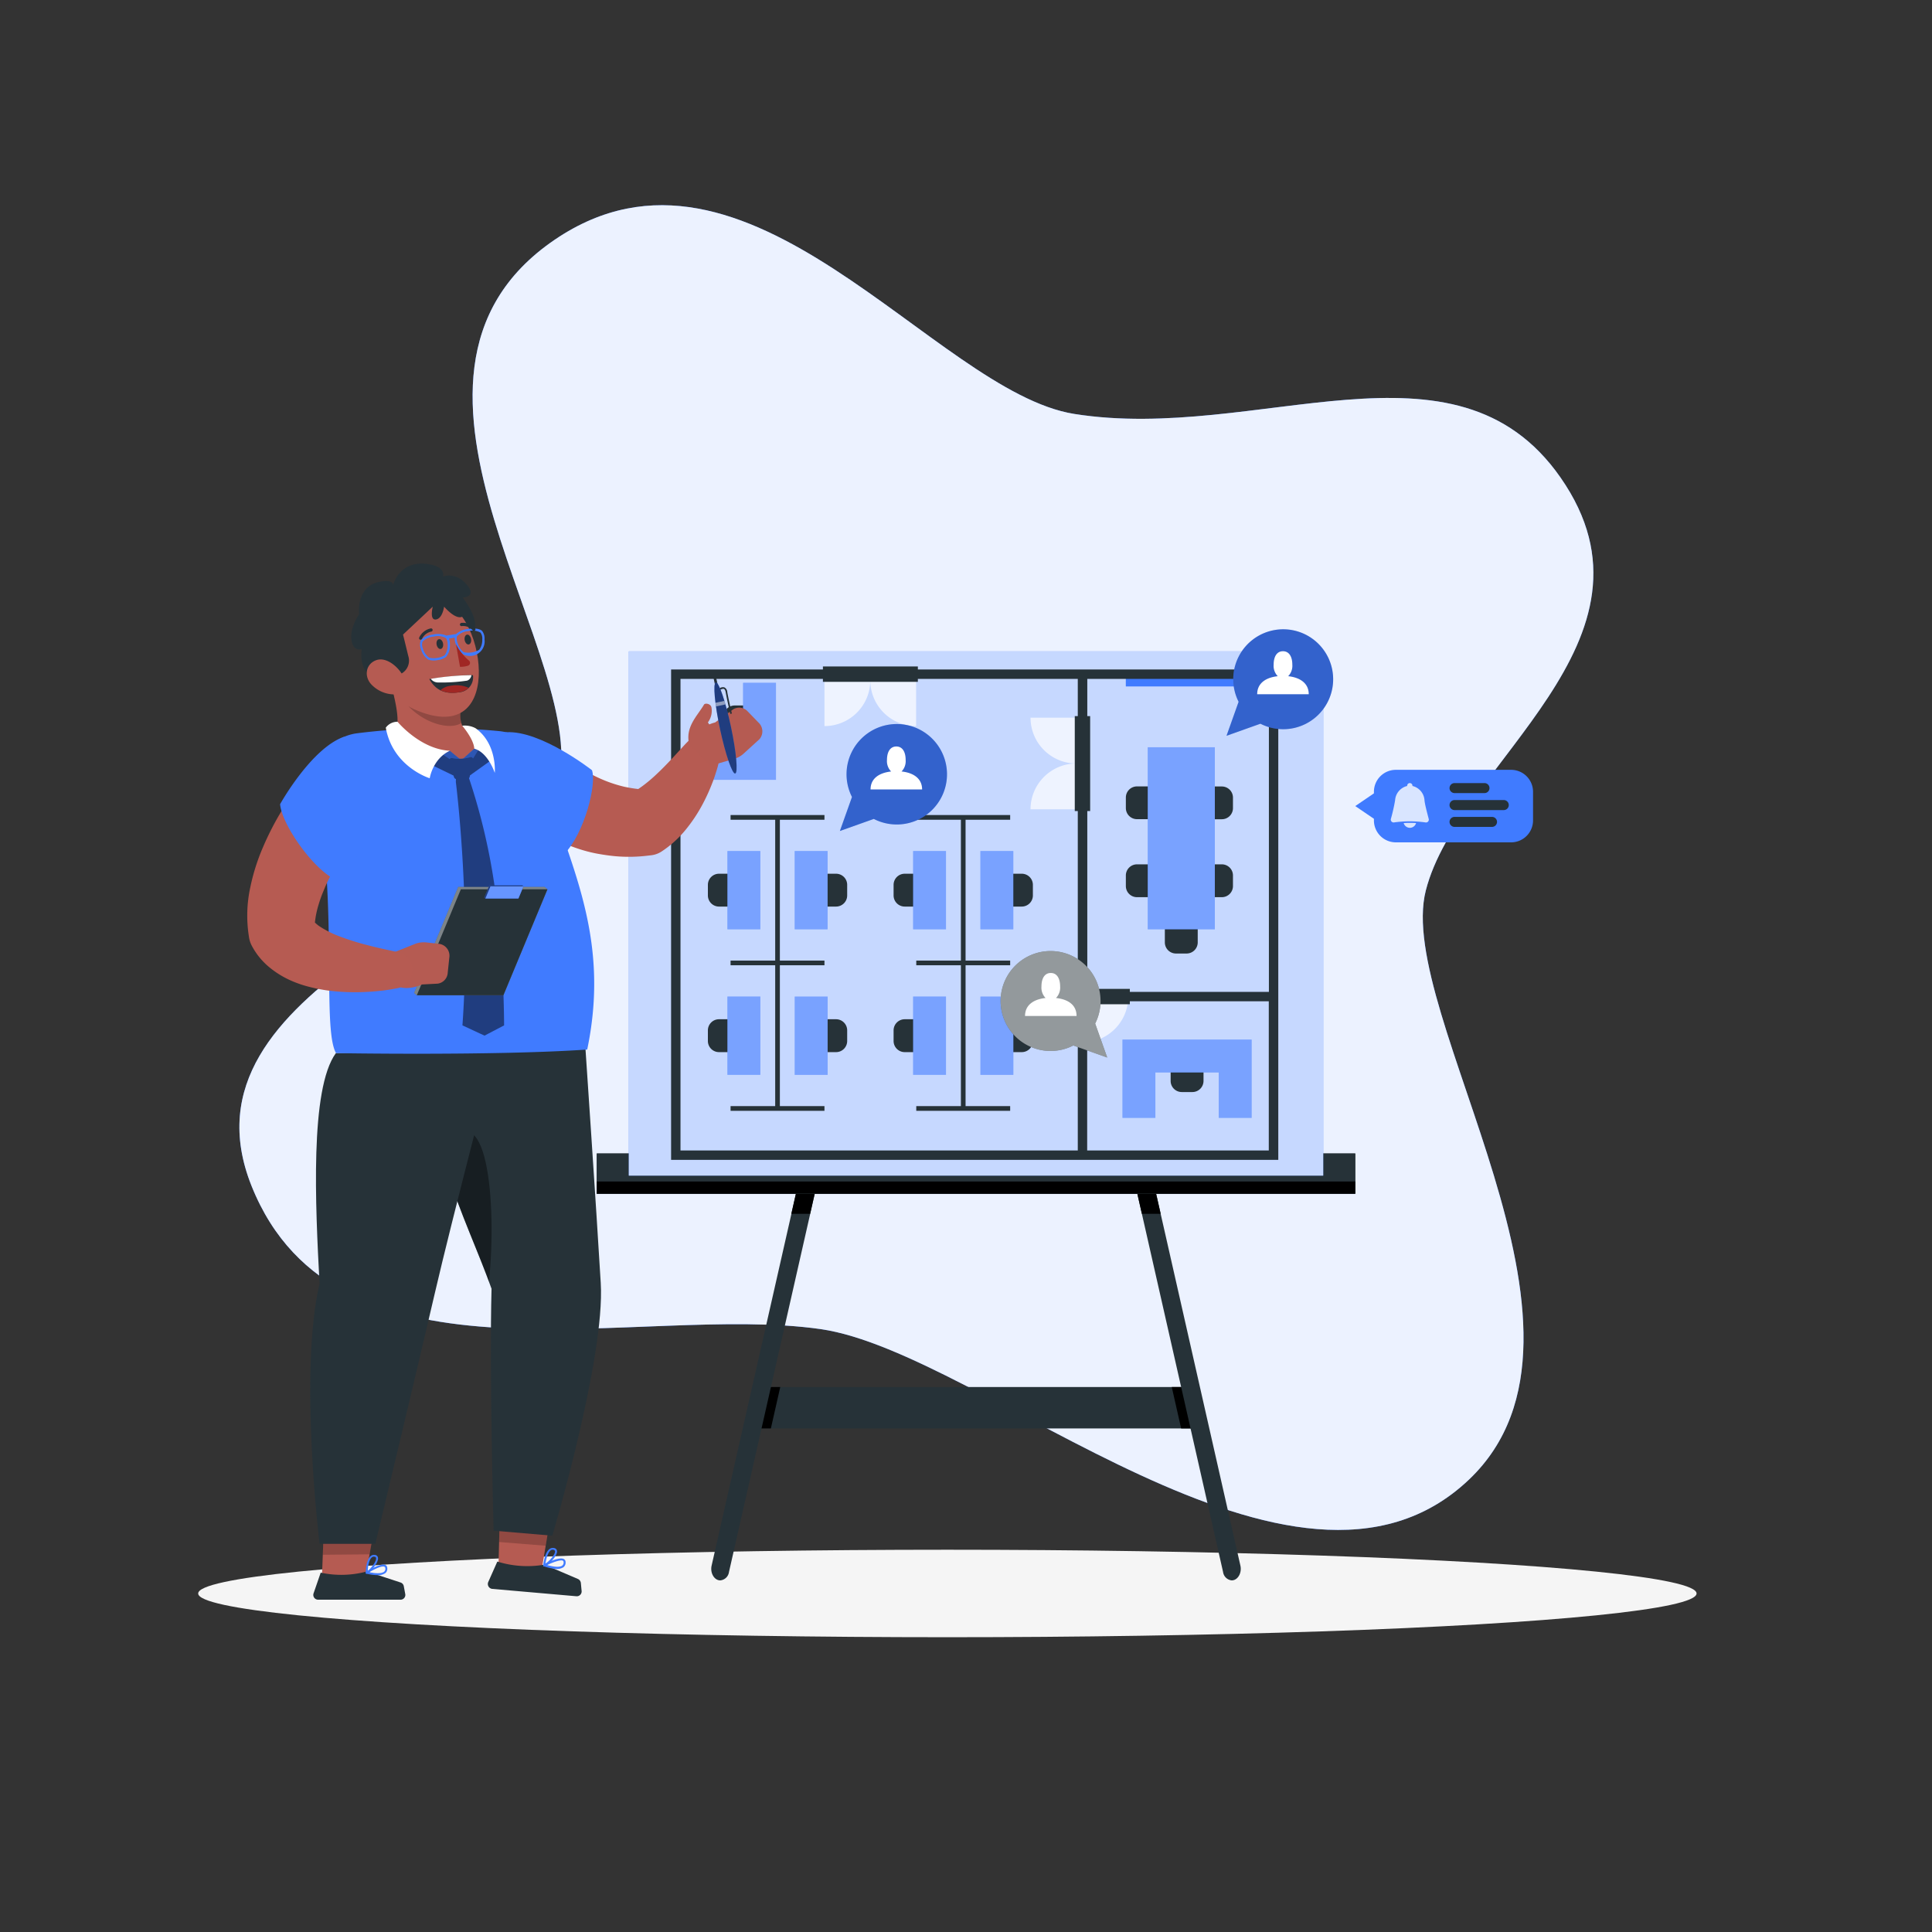 <svg xmlns="http://www.w3.org/2000/svg" viewBox="0 0 500 500"><rect x="0" y="0" width="500" height="500" fill="#333333" stroke="none"/><g id="freepik--background-simple--inject-2"><path d="M369,230.44c8.45-33.08,64.32-64.6,34.86-106.86-27.35-39.23-78.4-8.93-125.82-16.45-36.23-5.74-84.52-79-134.45-45.11-53,36,11,110.07.51,141.9-10.38,31.48-99.87,50.8-79,103,22.14,55.31,100.09,30.31,147.27,37.05,41.86,6,122.81,81.73,167.81,38.94C420.47,344.56,360.81,262.38,369,230.44Z" style="fill:#407BFF"></path><path d="M369,230.44c8.45-33.08,64.32-64.6,34.86-106.86-27.35-39.23-78.4-8.93-125.82-16.45-36.23-5.74-84.52-79-134.45-45.11-53,36,11,110.07.51,141.9-10.38,31.48-99.87,50.8-79,103,22.14,55.31,100.09,30.31,147.27,37.05,41.86,6,122.81,81.73,167.81,38.94C420.47,344.56,360.81,262.38,369,230.44Z" style="fill:#fff;opacity:0.9"></path></g><g id="freepik--Shadow--inject-2"><ellipse id="freepik--path--inject-2" cx="245.18" cy="412.39" rx="193.89" ry="11.32" style="fill:#f5f5f5"></ellipse></g><g id="freepik--office-plan--inject-2"><rect x="154.44" y="298.52" width="196.3" height="10.41" style="fill:#263238"></rect><rect x="154.44" y="298.52" width="196.3" height="10.41" style="fill:#263238"></rect><rect x="154.44" y="305.77" width="196.3" height="3.16"></rect><polygon points="310.54 369.68 194.63 369.68 197.06 358.96 308.11 358.96 310.54 369.68" style="fill:#263238"></polygon><polygon points="303.25 358.96 305.68 369.68 310.54 369.68 308.11 358.96 303.25 358.96"></polygon><polygon points="197.06 358.96 194.63 369.68 199.5 369.68 201.93 358.96 197.06 358.96"></polygon><path d="M186.4,409h0c-1.55,0-2.67-1.92-2.23-3.84L206,308.93h4.86l-22.2,97.9A2.5,2.5,0,0,1,186.4,409Z" style="fill:#263238"></path><polygon points="204.79 314.14 209.66 314.14 210.84 308.93 205.97 308.93 204.79 314.14"></polygon><path d="M318.77,409h0c1.56,0,2.68-1.92,2.24-3.84L299.2,308.93h-4.86l22.19,97.9A2.51,2.51,0,0,0,318.77,409Z" style="fill:#263238"></path><polygon points="299.2 308.93 294.34 308.93 295.52 314.14 300.38 314.14 299.2 308.93"></polygon><rect x="162.73" y="168.57" width="179.72" height="135.68" style="fill:#407BFF"></rect><rect x="162.73" y="168.57" width="179.72" height="135.68" style="fill:#fff;opacity:0.7"></rect><path d="M292,257.91a11.86,11.86,0,0,1-11.86,11.86V257.91Z" style="fill:#fff;opacity:0.7"></path><polygon points="213.37 212.15 213.37 210.93 189.07 210.93 189.07 212.15 200.62 212.15 200.62 248.6 189.07 248.6 189.07 249.81 200.62 249.81 200.62 286.26 189.07 286.26 189.07 287.48 213.37 287.48 213.37 286.26 201.83 286.26 201.83 249.81 213.37 249.81 213.37 248.6 201.83 248.6 201.83 212.15 213.37 212.15" style="fill:#263238"></polygon><path d="M212.81,226.12h6.43a0,0,0,0,1,0,0v8.5a0,0,0,0,1,0,0h-6.43a2.88,2.88,0,0,1-2.88-2.88V229A2.88,2.88,0,0,1,212.81,226.12Z" transform="translate(429.18 460.74) rotate(180)" style="fill:#263238"></path><path d="M212.81,263.78h6.43a0,0,0,0,1,0,0v8.51a0,0,0,0,1,0,0h-6.43a2.88,2.88,0,0,1-2.88-2.88v-2.74A2.88,2.88,0,0,1,212.81,263.78Z" transform="translate(429.18 536.07) rotate(180)" style="fill:#263238"></path><path d="M186.08,263.78h6.43a0,0,0,0,1,0,0v8.51a0,0,0,0,1,0,0h-6.43a2.88,2.88,0,0,1-2.88-2.88v-2.74A2.88,2.88,0,0,1,186.08,263.78Z" style="fill:#263238"></path><path d="M186.08,226.12h6.43a0,0,0,0,1,0,0v8.5a0,0,0,0,1,0,0h-6.43a2.88,2.88,0,0,1-2.88-2.88V229a2.88,2.88,0,0,1,2.88-2.88Z" style="fill:#263238"></path><path d="M190.13,182.58h6.43a0,0,0,0,1,0,0v8.51a0,0,0,0,1,0,0h-6.43a2.88,2.88,0,0,1-2.88-2.88v-2.74A2.88,2.88,0,0,1,190.13,182.58Z" style="fill:#263238"></path><path d="M305.43,273.71h6.43a0,0,0,0,1,0,0v8.51a0,0,0,0,1,0,0h-6.43a2.88,2.88,0,0,1-2.88-2.88v-2.74A2.88,2.88,0,0,1,305.43,273.71Z" transform="translate(29.25 585.17) rotate(-90)" style="fill:#263238"></path><polygon points="261.43 212.15 261.43 210.93 237.13 210.93 237.13 212.15 248.68 212.15 248.68 248.6 237.13 248.6 237.13 249.81 248.68 249.81 248.68 286.26 237.13 286.26 237.13 287.48 261.43 287.48 261.43 286.26 249.89 286.26 249.89 249.81 261.43 249.81 261.43 248.6 249.89 248.6 249.89 212.15 261.43 212.15" style="fill:#263238"></polygon><path d="M260.87,226.12h6.43a0,0,0,0,1,0,0v8.5a0,0,0,0,1,0,0h-6.43a2.88,2.88,0,0,1-2.88-2.88V229A2.88,2.88,0,0,1,260.87,226.12Z" transform="translate(525.3 460.74) rotate(180)" style="fill:#263238"></path><path d="M294.25,223.69h6.43a0,0,0,0,1,0,0v8.5a0,0,0,0,1,0,0h-6.43a2.88,2.88,0,0,1-2.88-2.88v-2.74A2.88,2.88,0,0,1,294.25,223.69Z" style="fill:#263238"></path><path d="M294.25,203.52h6.43a0,0,0,0,1,0,0V212a0,0,0,0,1,0,0h-6.43a2.88,2.88,0,0,1-2.88-2.88V206.4A2.88,2.88,0,0,1,294.25,203.52Z" style="fill:#263238"></path><path d="M312.61,223.69H319a0,0,0,0,1,0,0v8.5a0,0,0,0,1,0,0h-6.43a2.88,2.88,0,0,1-2.88-2.88v-2.74A2.88,2.88,0,0,1,312.61,223.69Z" transform="translate(628.78 455.88) rotate(180)" style="fill:#263238"></path><path d="M303.94,237.86h6.43a0,0,0,0,1,0,0v8.51a0,0,0,0,1,0,0h-6.43a2.88,2.88,0,0,1-2.88-2.88v-2.74A2.88,2.88,0,0,1,303.94,237.86Z" transform="translate(63.6 547.83) rotate(-90)" style="fill:#263238"></path><path d="M312.61,203.52H319a0,0,0,0,1,0,0V212a0,0,0,0,1,0,0h-6.43a2.88,2.88,0,0,1-2.88-2.88V206.4A2.88,2.88,0,0,1,312.61,203.52Z" transform="translate(628.78 415.54) rotate(180)" style="fill:#263238"></path><path d="M260.87,263.78h6.43a0,0,0,0,1,0,0v8.51a0,0,0,0,1,0,0h-6.43a2.88,2.88,0,0,1-2.88-2.88v-2.74A2.88,2.88,0,0,1,260.87,263.78Z" transform="translate(525.3 536.07) rotate(180)" style="fill:#263238"></path><path d="M234.14,263.78h6.43a0,0,0,0,1,0,0v8.51a0,0,0,0,1,0,0h-6.43a2.88,2.88,0,0,1-2.88-2.88v-2.74A2.88,2.88,0,0,1,234.14,263.78Z" style="fill:#263238"></path><path d="M234.14,226.12h6.43a0,0,0,0,1,0,0v8.5a0,0,0,0,1,0,0h-6.43a2.88,2.88,0,0,1-2.88-2.88V229A2.88,2.88,0,0,1,234.14,226.12Z" style="fill:#263238"></path><path d="M225.23,176.06a11.85,11.85,0,0,1-11.86,11.85V176.06Z" style="fill:#fff;opacity:0.7"></path><path d="M225.23,176.06a11.85,11.85,0,0,0,11.86,11.85V176.06Z" style="fill:#fff;opacity:0.7"></path><rect x="291.37" y="174.47" width="28.35" height="3.17" transform="translate(611.08 352.12) rotate(180)" style="fill:#407BFF"></rect><path d="M278.56,197.59a11.86,11.86,0,0,1-11.86-11.86h11.86Z" style="fill:#fff;opacity:0.7"></path><path d="M278.56,197.59a11.86,11.86,0,0,0-11.86,11.85h11.86Z" style="fill:#fff;opacity:0.7"></path><rect x="199.81" y="226.12" width="20.25" height="8.51" transform="translate(440.3 20.44) rotate(90)" style="fill:#407BFF"></rect><rect x="199.81" y="263.78" width="20.25" height="8.51" transform="translate(477.97 58.11) rotate(90)" style="fill:#407BFF"></rect><rect x="182.39" y="263.78" width="20.25" height="8.51" transform="translate(-75.52 460.55) rotate(-90)" style="fill:#407BFF"></rect><rect x="182.39" y="226.12" width="20.25" height="8.51" transform="translate(-37.86 422.89) rotate(-90)" style="fill:#407BFF"></rect><polygon points="192.31 176.71 192.31 193.31 180.57 193.31 180.57 201.82 200.82 201.82 200.82 176.71 192.31 176.71" style="fill:#407BFF"></polygon><rect x="247.87" y="226.12" width="20.25" height="8.51" transform="translate(488.36 -27.62) rotate(90)" style="fill:#407BFF"></rect><rect x="247.87" y="263.78" width="20.25" height="8.51" transform="translate(526.03 10.05) rotate(90)" style="fill:#407BFF"></rect><rect x="230.45" y="263.78" width="20.25" height="8.5" transform="translate(-27.46 508.61) rotate(-90)" style="fill:#407BFF"></rect><rect x="230.45" y="226.12" width="20.25" height="8.5" transform="translate(10.2 470.95) rotate(-90)" style="fill:#407BFF"></rect><polygon points="290.5 269.05 290.5 289.3 299.01 289.3 299.01 277.55 315.41 277.55 315.41 289.3 323.92 289.3 323.92 269.05 290.5 269.05" style="fill:#407BFF"></polygon><rect x="282.16" y="208.27" width="47.11" height="17.36" transform="translate(88.77 522.66) rotate(-90)" style="fill:#407BFF"></rect><g style="opacity:0.3"><rect x="199.81" y="226.12" width="20.25" height="8.51" transform="translate(440.3 20.44) rotate(90)" style="fill:#fff"></rect><rect x="199.81" y="263.78" width="20.25" height="8.51" transform="translate(477.97 58.11) rotate(90)" style="fill:#fff"></rect><rect x="182.39" y="263.78" width="20.25" height="8.51" transform="translate(-75.52 460.55) rotate(-90)" style="fill:#fff"></rect><rect x="182.39" y="226.12" width="20.25" height="8.51" transform="translate(-37.86 422.89) rotate(-90)" style="fill:#fff"></rect><polygon points="192.31 176.71 192.31 193.31 180.57 193.31 180.57 201.82 200.82 201.82 200.82 176.71 192.31 176.71" style="fill:#fff"></polygon><rect x="247.87" y="226.12" width="20.25" height="8.51" transform="translate(488.36 -27.62) rotate(90)" style="fill:#fff"></rect><rect x="247.87" y="263.78" width="20.25" height="8.51" transform="translate(526.03 10.05) rotate(90)" style="fill:#fff"></rect><rect x="230.45" y="263.78" width="20.25" height="8.5" transform="translate(-27.46 508.61) rotate(-90)" style="fill:#fff"></rect><rect x="230.45" y="226.12" width="20.25" height="8.5" transform="translate(10.2 470.95) rotate(-90)" style="fill:#fff"></rect><polygon points="290.5 269.05 290.5 289.3 299.01 289.3 299.01 277.55 315.41 277.55 315.41 289.3 323.92 289.3 323.92 269.05 290.5 269.05" style="fill:#fff"></polygon><rect x="282.16" y="208.27" width="47.11" height="17.36" transform="translate(88.77 522.66) rotate(-90)" style="fill:#fff"></rect></g><rect x="212.97" y="172.48" width="24.57" height="3.98" style="fill:#263238"></rect><rect x="278.15" y="185.33" width="3.98" height="24.57" style="fill:#263238"></rect><rect x="279.71" y="255.92" width="12.69" height="3.98" style="fill:#263238"></rect><path d="M173.68,173.26V300.17H330.82V173.26ZM328.39,256.7h-47v-81h47Zm-152.28-81H278.93V297.74H176.11ZM281.36,297.74V259.13h47v38.61Z" style="fill:#263238"></path></g><g id="freepik--Icons--inject-2"><path d="M317.42,190.42l3.13-8.8a12.93,12.93,0,1,1,5.65,5.68Z" style="fill:#407BFF"></path><path d="M317.42,190.42l3.13-8.8a12.93,12.93,0,1,1,5.65,5.68Z" style="opacity:0.2"></path><path d="M330.68,175a3.84,3.84,0,0,1-1.06-3c0-1.91.73-3.46,2.41-3.46s2.42,1.55,2.42,3.46a3.84,3.84,0,0,1-1.07,3c3,.32,5.32,1.77,5.32,4.66H325.36C325.36,176.78,327.65,175.33,330.68,175Z" style="fill:#fff"></path><path d="M217.36,215.06l3.13-8.8a13,13,0,1,1,5.65,5.68Z" style="fill:#407BFF"></path><path d="M217.36,215.06l3.13-8.8a13,13,0,1,1,5.65,5.68Z" style="opacity:0.2"></path><path d="M230.62,199.66a3.84,3.84,0,0,1-1.07-3c0-1.92.74-3.47,2.42-3.47s2.41,1.55,2.41,3.47a3.84,3.84,0,0,1-1.06,3c3,.31,5.32,1.76,5.32,4.65H225.3C225.3,201.42,227.58,200,230.62,199.66Z" style="fill:#fff"></path><path d="M286.55,273.69l-3.12-8.8a12.93,12.93,0,1,0-11.54,7.1,12.89,12.89,0,0,0,5.88-1.42Z" style="fill:#263238"></path><path d="M286.55,273.69l-3.12-8.8a12.93,12.93,0,1,0-11.54,7.1,12.89,12.89,0,0,0,5.88-1.42Z" style="fill:#fff;opacity:0.5"></path><path d="M273.29,258.28a3.84,3.84,0,0,0,1.07-3c0-1.91-.73-3.47-2.42-3.47s-2.41,1.56-2.41,3.47a3.84,3.84,0,0,0,1.06,3c-3,.32-5.31,1.76-5.31,4.65h13.33C278.61,260,276.33,258.6,273.29,258.28Z" style="fill:#fff"></path></g><g id="freepik--speech-bubble-2--inject-2"><path d="M391.07,199.23H361.25a5.68,5.68,0,0,0-5.68,5.68v.41l-4.83,3.29,4.83,3.29v.42a5.68,5.68,0,0,0,5.68,5.68h29.82a5.68,5.68,0,0,0,5.68-5.68v-7.41A5.68,5.68,0,0,0,391.07,199.23Z" style="fill:#407BFF"></path><path d="M384.19,205.25h-7.75a1.3,1.3,0,0,1-1.3-1.29h0a1.3,1.3,0,0,1,1.3-1.3h7.75a1.3,1.3,0,0,1,1.29,1.3h0A1.29,1.29,0,0,1,384.19,205.25Z" style="fill:#263238"></path><path d="M389.17,209.65H376.44a1.3,1.3,0,0,1-1.3-1.3h0a1.3,1.3,0,0,1,1.3-1.3h12.73a1.3,1.3,0,0,1,1.3,1.3h0A1.3,1.3,0,0,1,389.17,209.65Z" style="fill:#263238"></path><path d="M386.13,214h-9.69a1.3,1.3,0,0,1-1.3-1.3h0a1.3,1.3,0,0,1,1.3-1.29h9.69a1.3,1.3,0,0,1,1.3,1.29h0A1.3,1.3,0,0,1,386.13,214Z" style="fill:#263238"></path><g style="opacity:0.8"><path d="M363.27,213a1.66,1.66,0,0,0,3.21,0A28.64,28.64,0,0,0,363.27,213Z" style="fill:#fff"></path><path d="M369.75,211.93c-.4-1.53-1-3.78-1.09-4.8a4.06,4.06,0,0,0-3.12-3.72s0,0,0-.07a.68.68,0,0,0-1.36,0,.25.25,0,0,0,0,.07,4.07,4.07,0,0,0-3.13,3.72,47.23,47.23,0,0,1-1.09,4.8.73.73,0,0,0,.83.91,29.43,29.43,0,0,1,8.1,0A.73.73,0,0,0,369.75,211.93Z" style="fill:#fff"></path></g></g><g id="freepik--Character--inject-2"><path d="M99.7,177s-7.14-1.12-6.08-9c0,0-2.23.8-2.67-2.42s2-6.62,2-6.62-.92-7,5.07-8.35c3.88-.87,3.71.84,3.71.84s1.6-6.94,9.7-5.35c4,.77,3.22,3.1,3.22,3.1s3.45-1.41,6.41,2.44c2.25,2.94-1.31,3-1.31,3s6.5,8.32,1.07,9.65-10.62-9.4-10.62-9.4l-7.4,6.33s-3.1,6.5-3,6.78S99.7,177,99.7,177Z" style="fill:#263238"></path><polygon points="142.67 391.29 129.39 390.25 128.99 406 140.09 406.89 142.67 391.29" style="fill:#b55b52"></polygon><polygon points="142.66 391.3 129.38 390.25 129.16 399.07 141.22 400.03 142.66 391.3" style="opacity:0.2"></polygon><path d="M127.21,333.52c-6.93-19.44-18.57-39.15-12.68-59.32l36.84-5s3,44.18,4.1,62.81c1.19,19.37-12.53,65.42-12.53,65.42l-15.19-1.29S126.62,355.39,127.21,333.52Z" style="fill:#263238"></path><path d="M126.54,331.67c-4.17-11.23-9.65-22.56-12.21-34C126.29,280.59,128.62,311.91,126.54,331.67Z" style="opacity:0.4"></path><polygon points="97.2 393.43 83.87 393.56 83.28 409.28 94.42 409.19 97.2 393.43" style="fill:#b55b52"></polygon><polygon points="97.2 393.43 83.86 393.56 83.53 402.37 95.64 402.26 97.2 393.43" style="opacity:0.2"></polygon><path d="M82.7,332.2c-1.08-20.18-2.54-50.37,4.22-59.65l41.52-.93s-11.54,44.19-15.85,62.81c-4.48,19.36-15.46,65.12-15.46,65.12l-14.42,0S77.28,355.24,82.7,332.2Z" style="fill:#263238"></path><path d="M185,191.63a4.8,4.8,0,0,0-6.77.05l-.45.46c-.6.6-1.28,1.38-1.92,2.07s-1.3,1.42-1.94,2.11c-1.3,1.38-2.59,2.72-3.89,3.93a38.9,38.9,0,0,1-3.85,3.25c-.35.25-.69.48-1,.7a36.2,36.2,0,0,1-3.61-.59,35.09,35.09,0,0,1-4.86-1.53,38.88,38.88,0,0,1-4.65-2.23c-.76-.42-1.49-.88-2.2-1.33-.35-.22-.69-.46-1-.68l-.46-.31-.19-.14-.08,0s0,0,0,0,0,0,0,.06a9.5,9.5,0,0,0-12.66,14.17l.62.55.47.39.89.71c.59.45,1.18.87,1.77,1.27a41.14,41.14,0,0,0,3.63,2.19,43,43,0,0,0,7.77,3.23c1.35.41,2.73.75,4.12,1s2.8.46,4.22.6a40,40,0,0,0,8.54-.1l1.06-.12a6.23,6.23,0,0,0,2.7-1,27.59,27.59,0,0,0,6.16-5.57,40.12,40.12,0,0,0,4.07-6,49.11,49.11,0,0,0,2.87-6.18c.4-1,.75-2.1,1.09-3.17s.58-2.1.86-3.34A4.81,4.81,0,0,0,185,191.63Z" style="fill:#b65b52"></path><path d="M183.75,198.21l-3.88-4.06c-2.29-5.44,5.2-7.18,5.2-7.18l4.68-3.4a3,3,0,0,1,3.81.6l2.73,2.82a3.11,3.11,0,0,1,.25,4.32l-3.9,3.55a6.08,6.08,0,0,1-2.58,1.51Z" style="fill:#b55b52"></path><path d="M131,189.5c9-.53,22.2,9.83,22.2,9.83,1.25,3.45-1.82,16.27-7.33,21.87,0,0-6.33,1.51-11.87-5.17C128,208.76,121.44,190.05,131,189.5Z" style="fill:#407BFF"></path><path d="M129.19,189.21a167.34,167.34,0,0,0-37,.59,12.49,12.49,0,0,0-10.4,14.88c5.76,29,1.45,61.39,5.18,67.87,0,0,41.09.72,65-.93,6.56-31.48-6.34-50.76-12.82-75.35C138,192.07,133.51,189.66,129.19,189.21Z" style="fill:#407BFF"></path><path d="M123.36,191.34a7.87,7.87,0,0,0-3.74-3.53,7.27,7.27,0,0,1-.13-4.88l-18.25-5.81c1.47,6,2.63,10.8.39,13.73,3.58,2.19,10.16,6.13,17.33,5.92S124.53,193.87,123.36,191.34Z" style="fill:#b55b52"></path><path d="M119.35,183.5l-13.7-.81c4.28,4.58,10.77,6.3,13.74,4.44A7.27,7.27,0,0,1,119.35,183.5Z" style="opacity:0.2"></path><path d="M119.39,196.75l-3-2.46-4,2S115,198.67,119.39,196.75Z" style="fill:#407BFF"></path><path d="M119.39,196.75l-3-2.46-4,2S115,198.67,119.39,196.75Z" style="opacity:0.3"></path><path d="M97.68,167.88c2.18,7.86,3.84,13.15,9.51,15.68,11.27,5,16.31-.31,16.71-8.6.35-7.46-3.27-19.06-12.32-20.74S95.5,160,97.68,167.88Z" style="fill:#b55b52"></path><path d="M124.76,163.27c-.74-.68-2.36-.71-3.63-.5a5.54,5.54,0,0,0-3.09,1.32l-2.51.4a5.7,5.7,0,0,0-3.35-.3c-1.27.2-2.8.73-3.3,1.61a3.13,3.13,0,0,0,.1,2.28,4.73,4.73,0,0,0,1.91,2.65,4.7,4.7,0,0,0,2.35.1,4.76,4.76,0,0,0,2.2-.82,4.69,4.69,0,0,0,1-3.12,4.2,4.2,0,0,0-.26-1.64l1.49-.24a4.32,4.32,0,0,0,.27,1.65,4.72,4.72,0,0,0,1.91,2.65,3.78,3.78,0,0,0,5.54-3.84A3.16,3.16,0,0,0,124.76,163.27Zm-8.89,3.61a4.24,4.24,0,0,1-.8,2.7,5.48,5.48,0,0,1-4,.63,4.26,4.26,0,0,1-1.6-2.31,2.58,2.58,0,0,1-.13-1.82,4.39,4.39,0,0,1,2.89-1.33,4.34,4.34,0,0,1,3.16.37.78.78,0,0,1,.16.22h0A3.33,3.33,0,0,1,115.87,166.88Zm8.94-1.42a4.25,4.25,0,0,1-.79,2.69,5.41,5.41,0,0,1-4,.63,4.21,4.21,0,0,1-1.59-2.31,3.24,3.24,0,0,1-.22-1.55h0a.75.75,0,0,1,.07-.25,4.37,4.37,0,0,1,2.89-1.34,4.43,4.43,0,0,1,3.17.37A2.55,2.55,0,0,1,124.81,165.46Z" style="fill:#407BFF"></path><path d="M113,166.84c.13.7.61,1.2,1.07,1.11s.72-.73.59-1.43-.61-1.19-1.07-1.1S112.86,166.14,113,166.84Z" style="fill:#263238"></path><path d="M120.26,165.68c.13.7.61,1.19,1.06,1.1s.73-.73.59-1.43-.6-1.19-1.06-1.1S120.13,165,120.26,165.68Z" style="fill:#263238"></path><path d="M118,166.68l1.05,5.89a6.53,6.53,0,0,0,2.08-.29.78.78,0,0,0,.18-1.37A13.9,13.9,0,0,1,118,166.68Z" style="fill:#a02724"></path><path d="M108.9,165.54a.39.39,0,0,1-.21,0,.42.42,0,0,1-.19-.56,4.21,4.21,0,0,1,3-2.35.41.41,0,0,1,.46.36.42.42,0,0,1-.36.47h0a3.35,3.35,0,0,0-2.38,1.89A.42.42,0,0,1,108.9,165.54Z" style="fill:#263238"></path><path d="M122.69,163.25a.41.41,0,0,1-.37-.13,3.29,3.29,0,0,0-2.81-1.09.42.42,0,0,1-.48-.34.43.43,0,0,1,.34-.48,4.13,4.13,0,0,1,3.56,1.34.41.41,0,0,1,0,.59A.39.39,0,0,1,122.69,163.25Z" style="fill:#263238"></path><path d="M119.39,196.75l3.35-3L127,195S123.79,198.67,119.39,196.75Z" style="fill:#407BFF"></path><path d="M119.39,196.75l3.35-3L127,195S123.79,198.67,119.39,196.75Z" style="opacity:0.3"></path><path d="M178.43,192.9c-1.28-4.65,2-7.53,3.76-10.54.31-.51,1.87-.23,1.95.84a4.94,4.94,0,0,1-.94,3.76c.94,1.18,2.34,5.31-1,8A6.09,6.09,0,0,1,178.43,192.9Z" style="fill:#b55b52"></path><path d="M122.4,174.74s-3-.24-11.3,1c1.34,2.34,3.44,4.1,7.66,3.43A3.89,3.89,0,0,0,122.4,174.74Z" style="fill:#263238"></path><path d="M116.51,177.5a7.87,7.87,0,0,1,4.79.51,4.46,4.46,0,0,1-2.53,1.14,7.7,7.7,0,0,1-4.78-.51A4.49,4.49,0,0,1,116.51,177.5Z" style="fill:#a02724"></path><path d="M122,174.73a1.72,1.72,0,0,1-1.11,1.42,43.74,43.74,0,0,1-7.4.47,2.32,2.32,0,0,1-2-.94A68.45,68.45,0,0,1,122,174.73Z" style="fill:#fff"></path><path d="M102.83,174.73a3.86,3.86,0,0,0,2.82-5c-1-4.16-1.35-5.5-1.35-5.5L112,157s-.92,3.55.81,3.32,2.12-3.32,2.12-3.32,2.9,3.45,4.69,2.61-1.66-3.83-1.66-3.83-.71-5.1-8.66-3.33-20.36,11.58-9.13,23.19Z" style="fill:#263238"></path><path d="M96.06,177.08a8.26,8.26,0,0,0,5.77,2.63c2.92.08,3.69-2.71,2.3-5.1-1.24-2.14-4.26-4.77-6.91-3.7S94.25,175.1,96.06,177.08Z" style="fill:#b55b52"></path><path d="M127.77,227.82a160.7,160.7,0,0,0-6.39-26.43.8.8,0,0,0,.17-.33l.08-.39,5.43-3.89,0-1.76-2.86-1.62-1.77,2.88a.64.64,0,0,0-.78-.33,9.39,9.39,0,0,1-4.66.22.59.59,0,0,0-.61.26L114,194.87l-2.51,3,5.89,2.85.1.37a.86.86,0,0,0,.51.54l0,.33a2.72,2.72,0,0,0,0,.57c.39,3.16,3.84,32.68,1.69,62.84l5.71,2.65,5.07-2.65S130.43,244.29,127.77,227.82Z" style="fill:#407BFF"></path><path d="M127.77,227.82a160.7,160.7,0,0,0-6.39-26.43.8.8,0,0,0,.17-.33l.08-.39,5.43-3.89,0-1.76-2.86-1.62-1.77,2.88a.64.64,0,0,0-.78-.33,9.39,9.39,0,0,1-4.66.22.59.59,0,0,0-.61.26L114,194.87l-2.51,3,5.89,2.85.1.37a.86.86,0,0,0,.51.54l0,.33a2.72,2.72,0,0,0,0,.57c.39,3.16,3.84,32.68,1.69,62.84l5.71,2.65,5.07-2.65S130.43,244.29,127.77,227.82Z" style="opacity:0.5"></path><polygon points="140.97 229.54 118.57 229.54 107.17 256.97 107.87 257.58 130.28 257.58 141.68 230.15 140.97 229.54" style="fill:#263238"></polygon><polygon points="140.97 229.54 118.57 229.54 107.17 256.97 107.87 257.58 130.28 257.58 141.68 230.15 140.97 229.54" style="fill:#fff;opacity:0.4"></polygon><polygon points="130.28 257.58 107.87 257.58 119.27 230.15 141.68 230.15 130.28 257.58" style="fill:#263238"></polygon><polygon points="135.17 229.14 126.64 229.14 125.33 232.29 125.62 232.54 134.16 232.54 135.47 229.39 135.17 229.14" style="fill:#407BFF"></polygon><polygon points="135.17 229.14 126.64 229.14 125.33 232.29 125.62 232.54 134.16 232.54 135.47 229.39 135.17 229.14" style="opacity:0.5"></polygon><polygon points="134.16 232.54 135.47 229.39 126.93 229.39 125.62 232.54 134.16 232.54" style="fill:#407BFF"></polygon><polygon points="134.16 232.54 135.47 229.39 126.93 229.39 125.62 232.54 134.16 232.54" style="fill:#fff;opacity:0.2"></polygon><path d="M101.26,246.75l-.54,5.59c1.54,5.69,8.52,2.44,8.52,2.44l4-.21a3,3,0,0,0,2.63-2.82l.41-3.9a3.11,3.11,0,0,0-2.47-3.56l-3.46-.39a6.16,6.16,0,0,0-3,.41Z" style="fill:#b55b52"></path><path d="M103,246.42l-.39-.08-3.73-.82c-1.27-.28-2.52-.59-3.76-.91a64.76,64.76,0,0,1-7-2.19,25.34,25.34,0,0,1-5.62-2.82,9.54,9.54,0,0,1-1-.85,24.38,24.38,0,0,1,1-4.8,32.67,32.67,0,0,1,1.25-3.44c.47-1.17,1-2.35,1.6-3.53,1.19-2.36,2.53-4.75,4-7.09.72-1.18,1.5-2.34,2.26-3.49l1.17-1.7,1.07-1.53.36-.51A9.49,9.49,0,0,0,79,201.29L78,202.43l-.81,1c-.52.7-1,1.4-1.51,2.1-1,1.4-1.9,2.85-2.79,4.32a73.82,73.82,0,0,0-4.78,9.29,53.71,53.71,0,0,0-3.34,10.52A34.5,34.5,0,0,0,64.36,242l.09.6a6.87,6.87,0,0,0,.69,2.11,18.23,18.23,0,0,0,4.63,5.67A23.94,23.94,0,0,0,75,253.64a29.2,29.2,0,0,0,5,1.75,43.73,43.73,0,0,0,4.8.95,55.87,55.87,0,0,0,9.16.41c1.5-.05,3-.17,4.45-.32s2.88-.38,4.48-.69a4.76,4.76,0,0,0,.13-9.32Z" style="fill:#b65b52"></path><path d="M89,190.69c-8.5,3-16.51,17.43-16.51,17.43.4,5.24,8.69,17.1,14.6,19.66a29.16,29.16,0,0,0,8.81-13.31C98.54,205.43,93.32,192,89,190.69Z" style="fill:#407BFF"></path><path d="M102.88,186.79s5.88,7.13,13.54,7.5c-4.46,2.11-5.21,7.12-5.21,7.12s-9.56-2.91-11.37-13.09A3.72,3.72,0,0,1,102.88,186.79Z" style="fill:#fff"></path><path d="M119.62,187.81s3,3.45,3.12,5.94c3.59,1,5.31,6.27,5.31,6.27s.66-7.52-5-11.57A6,6,0,0,0,119.62,187.81Z" style="fill:#fff"></path><path d="M104.87,412.5l-.37-2a1.24,1.24,0,0,0-.83-.95l-8.73-2.86A25.26,25.26,0,0,1,83,407l-1.84,5.33A1.24,1.24,0,0,0,82.37,414h21.28A1.23,1.23,0,0,0,104.87,412.5Z" style="fill:#263238"></path><path d="M97.69,407.65a13.26,13.26,0,0,1-2.86-.39.22.22,0,0,1-.17-.2.29.29,0,0,1,.12-.25c.37-.24,3.63-2.34,4.91-1.82a.84.84,0,0,1,.52.71,1.51,1.51,0,0,1-.43,1.38A3.19,3.19,0,0,1,97.69,407.65Zm-2.13-.76c1.91.39,3.34.33,3.89-.17a1,1,0,0,0,.26-.91.4.4,0,0,0-.25-.35C98.77,405.18,96.89,406.09,95.56,406.89Z" style="fill:#407BFF"></path><path d="M94.89,407.27a.2.2,0,0,1-.11,0,.22.22,0,0,1-.12-.2c0-.14,0-3.26,1.21-4.31a1.35,1.35,0,0,1,1.11-.35.87.87,0,0,1,.85.76c.14,1.18-1.67,3.45-2.81,4.09A.22.22,0,0,1,94.89,407.27Zm1.87-4.4a.83.83,0,0,0-.57.22c-.71.63-1,2.42-1,3.45,1-.8,2.24-2.52,2.14-3.29,0-.15-.08-.33-.45-.37Z" style="fill:#407BFF"></path><path d="M150.51,411.63l-.19-2a1.3,1.3,0,0,0-.77-1l-8.65-3.7a26,26,0,0,1-12.19-.8l-2.35,5.29a1.28,1.28,0,0,0,1,1.78l21.73,1.9A1.26,1.26,0,0,0,150.51,411.63Z" style="fill:#263238"></path><path d="M143.62,406a13,13,0,0,1-2.88-.65.22.22,0,0,1-.16-.22.28.28,0,0,1,.15-.24c.4-.22,3.91-2.07,5.17-1.42a.86.86,0,0,1,.47.77,1.51,1.51,0,0,1-.57,1.37A3.19,3.19,0,0,1,143.62,406Zm-2.11-1c1.92.57,3.39.64,4,.17a1,1,0,0,0,.35-.9.4.4,0,0,0-.22-.38C145,403.61,142.94,404.37,141.51,405.07Z" style="fill:#407BFF"></path><path d="M140.8,405.39a.19.19,0,0,1-.12,0,.21.21,0,0,1-.1-.21c0-.14.32-3.32,1.63-4.29a1.39,1.39,0,0,1,1.16-.26.89.89,0,0,1,.8.85c0,1.23-2,3.37-3.24,3.93A.2.2,0,0,1,140.8,405.39Zm2.3-4.32a.84.84,0,0,0-.6.18c-.78.58-1.19,2.38-1.34,3.43,1.1-.73,2.51-2.37,2.48-3.17,0-.16-.06-.34-.42-.42Z" style="fill:#407BFF"></path><path d="M189,184.76s-.87-3.73-1.19-5.59c-.08-.49-.25-.8-.5-.89s-.9.22-.9.22l-.25-.33a1.53,1.53,0,0,1,1.31-.28,1.43,1.43,0,0,1,.75,1.21c.31,1.84,1.18,5.52,1.19,5.56Z" style="fill:#263238"></path><rect x="185.03" y="175.42" width="0.68" height="3.44" transform="translate(-32.78 42.41) rotate(-12)" style="fill:#263238"></rect><path d="M189.17,188.1c1.38,6.51,1.87,11.91,1.1,12.08s-2.53-5-3.92-11.48-1.87-11.91-1.09-12.08S187.79,181.6,189.17,188.1Z" style="fill:#407BFF"></path><path d="M189.17,188.1c1.38,6.51,1.87,11.91,1.1,12.08s-2.53-5-3.92-11.48-1.87-11.91-1.09-12.08S187.79,181.6,189.17,188.1Z" style="opacity:0.5"></path><path d="M185.3,182.82l2.44-.52c-.09-.31-.17-.61-.26-.91l-2.31.49C185.21,182.19,185.25,182.5,185.3,182.82Z" style="fill:#fff;opacity:0.5"></path></g></svg>
